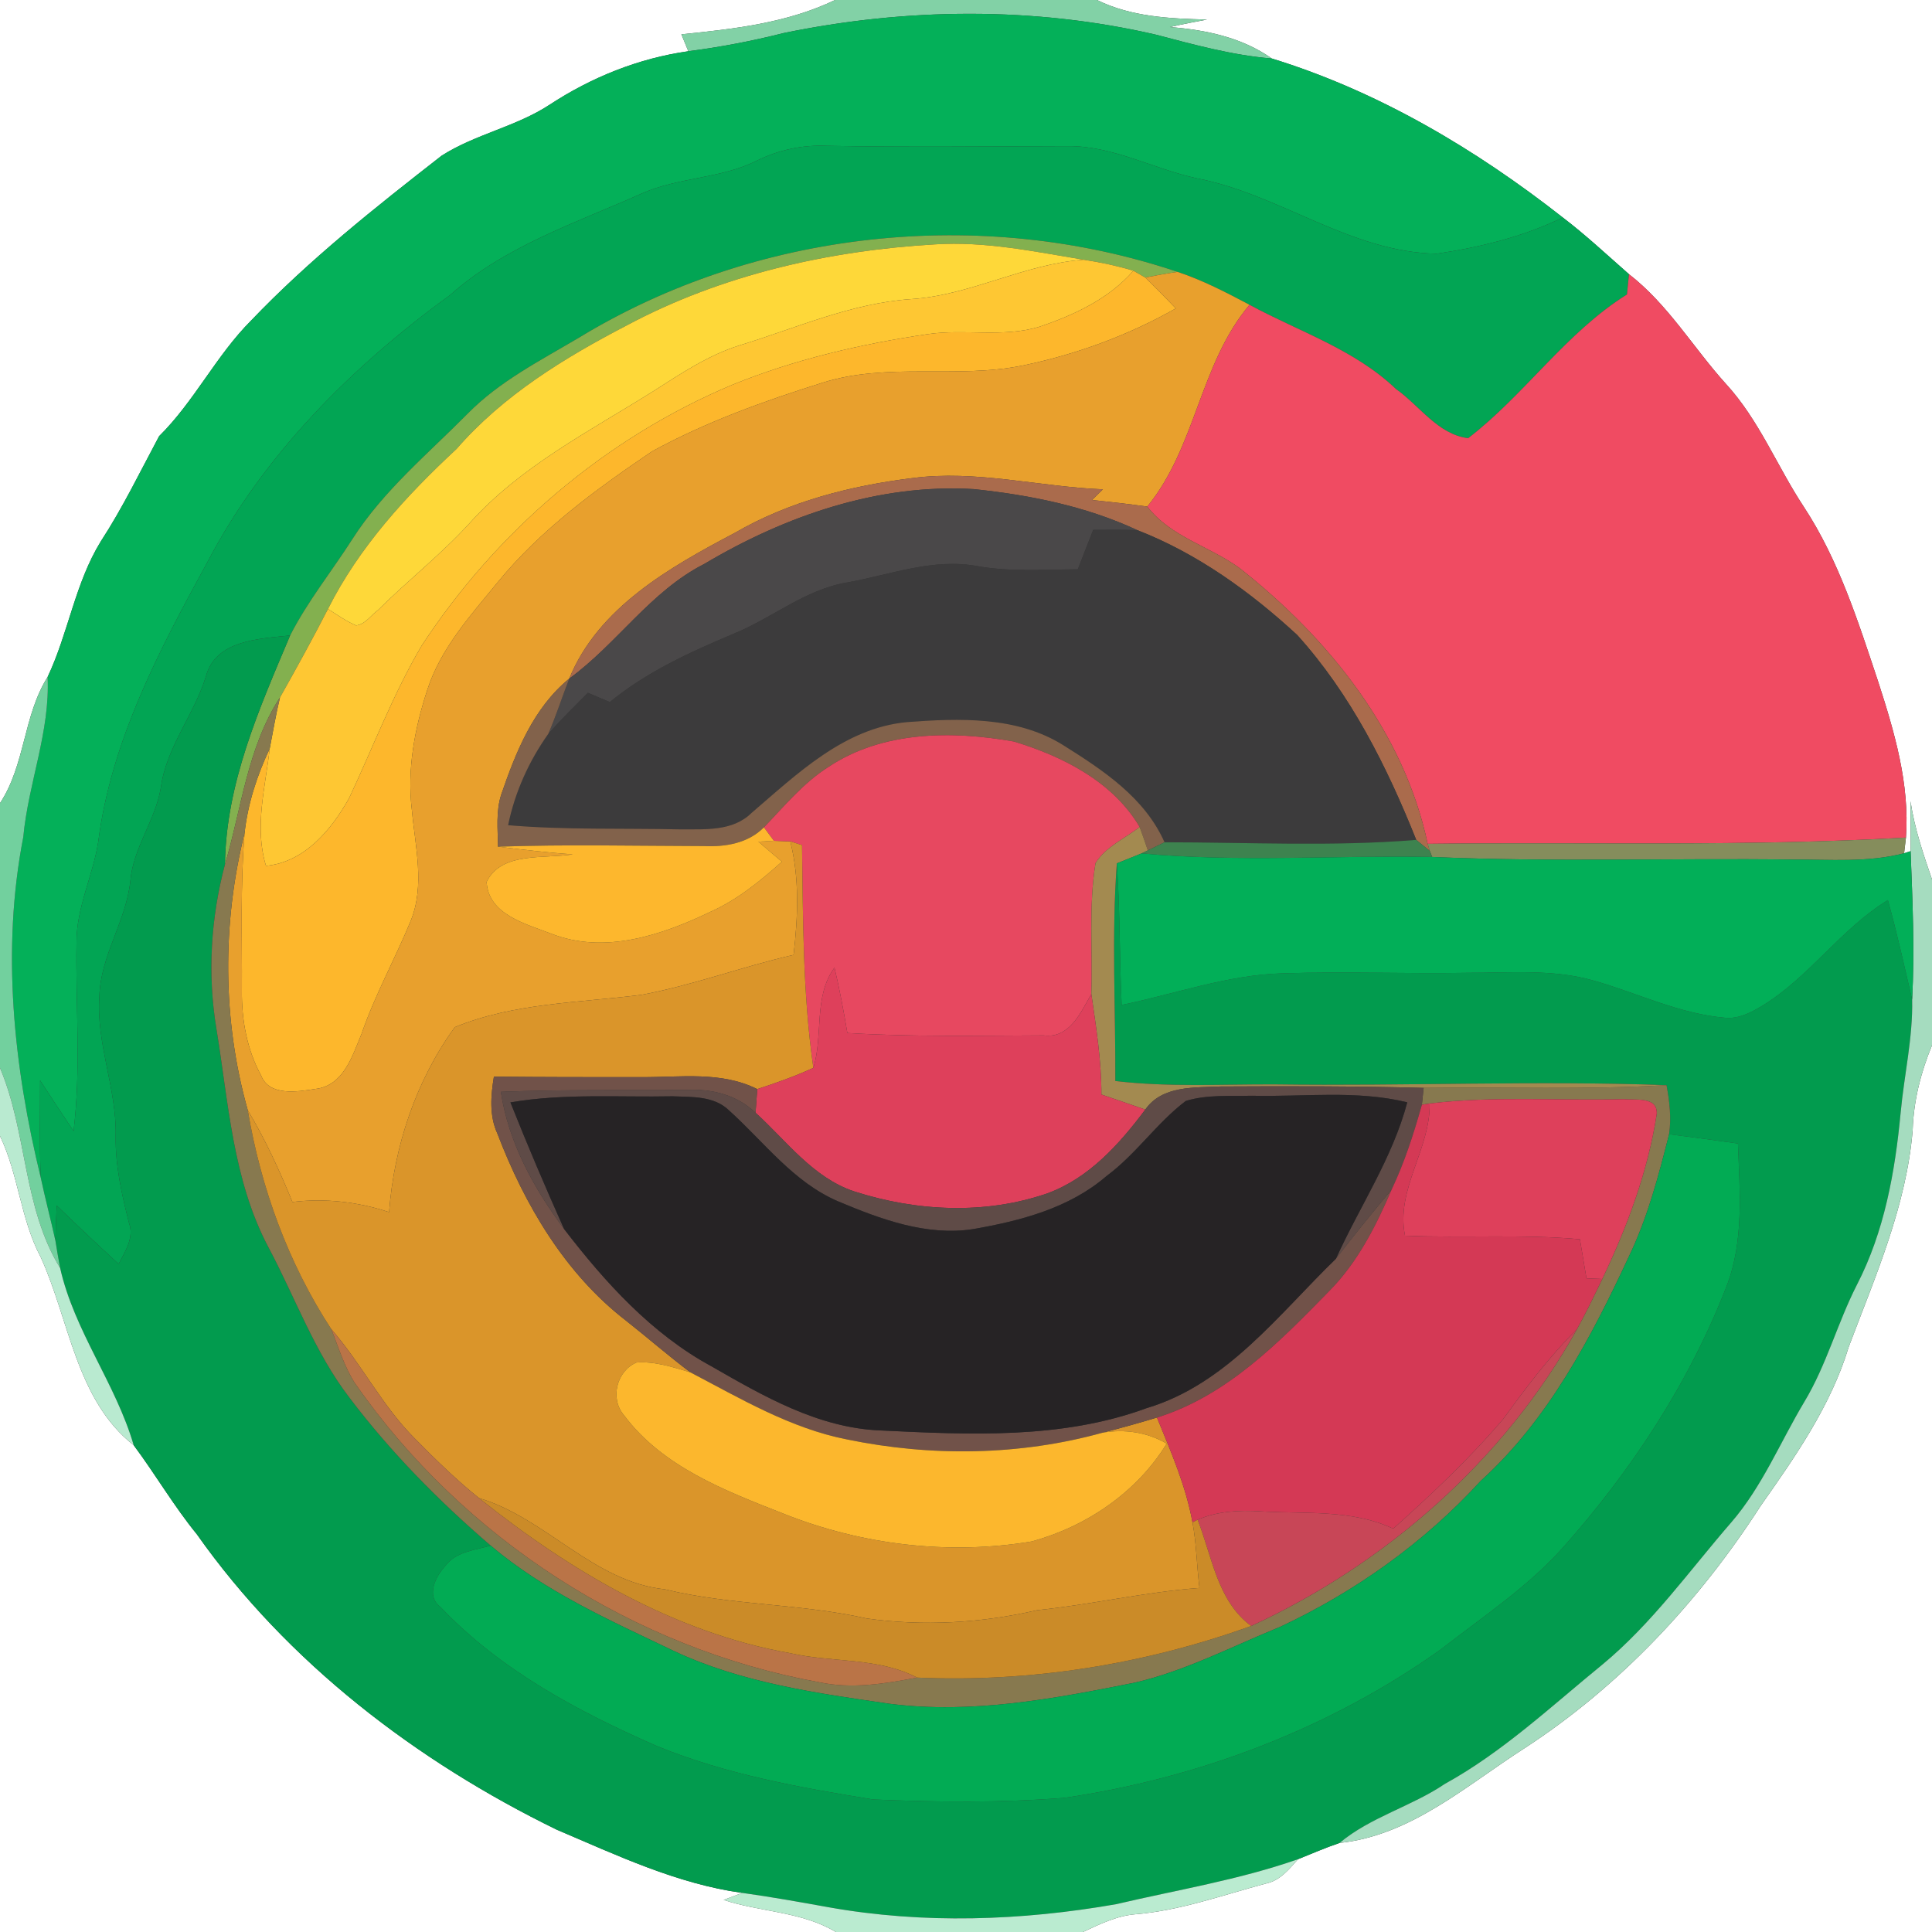 <?xml version="1.0" encoding="UTF-8" ?>
<!DOCTYPE svg PUBLIC "-//W3C//DTD SVG 1.1//EN" "http://www.w3.org/Graphics/SVG/1.1/DTD/svg11.dtd">
<svg width="250pt" height="250pt" viewBox="0 0 250 250" version="1.1" xmlns="http://www.w3.org/2000/svg">
<rect x="0" y="0" width="250" height="250" fill="#333333" stroke="none"/>
<g id="#ffffffff">
<path fill="#ffffff" opacity="1.00" d=" M 0.00 0.00 L 108.06 0.00 C 101.83 2.99 94.96 3.75 88.17 4.44 C 88.39 4.99 88.84 6.09 89.07 6.63 C 82.64 7.54 76.53 10.00 71.12 13.55 C 66.78 16.40 61.50 17.36 57.14 20.15 C 48.57 26.83 40.00 33.62 32.48 41.49 C 27.95 46.03 25.15 51.93 20.59 56.44 C 18.14 61.02 15.88 65.70 13.04 70.06 C 9.71 75.47 8.85 81.90 6.16 87.60 C 3.00 92.62 3.28 98.94 0.00 103.93 L 0.00 0.00 Z" />
<path fill="#ffffff" opacity="1.00" d=" M 141.95 0.00 L 250.00 0.00 L 250.00 113.80 C 248.86 110.49 247.73 107.15 247.22 103.68 C 247.24 105.83 247.25 107.99 247.23 110.14 L 246.39 110.41 C 246.45 109.90 246.57 108.89 246.63 108.38 C 247.13 101.44 245.14 94.71 243.03 88.19 C 240.44 80.43 237.94 72.48 233.41 65.58 C 229.95 60.34 227.63 54.35 223.34 49.68 C 219.10 44.99 215.85 39.40 210.79 35.48 C 207.96 33.00 205.21 30.42 202.22 28.14 C 190.95 19.29 178.32 11.80 164.57 7.57 C 160.69 4.83 156.04 3.87 151.38 3.50 C 152.97 3.14 154.57 2.83 156.18 2.53 C 151.35 2.41 146.37 2.18 141.95 0.00 Z" />
<path fill="#ffffff" opacity="1.00" d=" M 247.50 146.21 C 247.62 142.43 248.56 138.75 250.00 135.26 L 250.00 250.00 L 140.13 250.00 C 142.31 248.98 144.53 247.89 146.97 247.70 C 152.75 247.22 158.24 245.21 163.81 243.73 C 165.62 243.36 166.80 241.89 167.96 240.58 C 169.74 239.87 171.51 239.09 173.33 238.48 C 182.57 237.51 189.71 231.07 197.21 226.26 C 209.60 218.21 219.87 207.23 227.84 194.84 C 232.36 188.42 236.93 181.87 239.23 174.27 C 242.67 165.16 246.70 156.03 247.50 146.21 Z" />
<path fill="#ffffff" opacity="1.00" d=" M 0.00 147.00 C 2.41 152.02 2.65 157.75 5.27 162.68 C 9.00 170.85 9.82 181.12 17.30 187.01 C 20.12 190.79 22.49 194.88 25.47 198.53 C 37.20 215.16 53.88 227.90 72.06 236.77 C 79.83 240.07 87.60 243.77 96.05 244.94 C 95.45 245.17 94.25 245.63 93.64 245.85 C 98.44 247.44 103.73 247.33 108.16 250.00 L 0.00 250.00 L 0.00 147.00 Z" />
</g>
<g id="#82d1a6ff">
<path fill="#82d1a6" opacity="1.00" d=" M 108.06 0.00 L 141.95 0.00 C 146.37 2.18 151.35 2.41 156.18 2.53 C 154.57 2.83 152.97 3.14 151.38 3.50 C 156.04 3.87 160.69 4.83 164.57 7.57 C 159.45 7.15 154.50 5.78 149.55 4.48 C 133.76 0.83 117.23 1.01 101.39 4.28 C 97.33 5.31 93.22 6.09 89.07 6.63 C 88.84 6.09 88.39 4.99 88.17 4.44 C 94.96 3.75 101.83 2.99 108.06 0.00 Z" />
</g>
<g id="#04b059ff">
<path fill="#04b059" opacity="1.00" d=" M 101.39 4.28 C 117.23 1.01 133.76 0.83 149.55 4.48 C 154.50 5.78 159.45 7.15 164.57 7.57 C 178.32 11.80 190.95 19.29 202.22 28.14 C 197.12 30.64 191.50 32.00 185.91 32.83 C 174.77 32.65 165.62 25.15 154.93 23.09 C 149.25 21.87 143.97 18.82 138.04 18.91 C 127.69 18.94 117.33 19.06 106.97 18.87 C 103.80 18.73 100.66 19.42 97.83 20.84 C 93.19 23.13 87.82 22.93 83.11 25.01 C 74.55 28.84 65.35 31.83 58.23 38.19 C 45.55 47.41 34.12 58.81 26.80 72.81 C 20.59 84.15 14.37 95.94 12.71 108.94 C 12.02 113.34 9.88 117.44 9.90 121.95 C 9.77 130.09 10.51 138.25 9.52 146.36 C 8.06 144.19 6.61 142.01 5.19 139.80 C 5.20 143.99 5.09 148.18 5.27 152.37 C 1.77 138.02 0.17 122.94 3.01 108.33 C 3.66 101.34 6.50 94.68 6.16 87.60 C 8.85 81.90 9.71 75.47 13.04 70.06 C 15.88 65.70 18.14 61.02 20.59 56.44 C 25.15 51.93 27.95 46.03 32.48 41.49 C 40.00 33.62 48.57 26.83 57.14 20.15 C 61.50 17.36 66.78 16.40 71.12 13.55 C 76.53 10.00 82.64 7.54 89.07 6.63 C 93.22 6.09 97.33 5.31 101.39 4.28 Z" />
</g>
<g id="#02a554ff">
<path fill="#02a554" opacity="1.00" d=" M 97.83 20.84 C 100.66 19.42 103.80 18.73 106.97 18.87 C 117.33 19.06 127.69 18.94 138.04 18.91 C 143.97 18.82 149.25 21.87 154.93 23.09 C 165.62 25.15 174.77 32.65 185.91 32.83 C 191.50 32.00 197.12 30.64 202.22 28.14 C 205.21 30.42 207.96 33.00 210.79 35.48 C 210.70 36.35 210.62 37.22 210.53 38.10 C 202.60 43.06 197.32 51.06 189.98 56.70 C 186.08 56.23 183.68 52.48 180.63 50.33 C 175.26 45.20 168.09 42.91 161.69 39.44 C 158.67 37.84 155.63 36.26 152.38 35.18 C 126.93 26.63 97.76 29.75 74.82 43.75 C 69.85 46.69 64.62 49.35 60.53 53.51 C 55.36 58.74 49.60 63.50 45.61 69.74 C 42.94 73.92 39.80 77.80 37.54 82.23 C 33.59 82.66 27.94 82.79 26.66 87.48 C 25.13 92.49 21.52 96.66 20.81 101.94 C 20.11 106.16 17.25 109.66 16.87 113.97 C 16.34 119.18 12.99 123.66 12.86 128.94 C 12.42 135.07 15.11 140.87 14.97 146.98 C 14.91 150.82 15.75 154.57 16.70 158.27 C 17.39 160.17 16.18 161.94 15.35 163.56 C 12.65 161.07 9.97 158.56 7.34 156.00 C 7.27 157.51 7.20 159.03 7.17 160.54 C 6.57 157.81 5.85 155.10 5.27 152.37 C 5.09 148.18 5.20 143.99 5.19 139.80 C 6.61 142.01 8.06 144.19 9.52 146.36 C 10.51 138.25 9.77 130.09 9.90 121.95 C 9.88 117.44 12.02 113.34 12.71 108.94 C 14.37 95.94 20.59 84.15 26.80 72.81 C 34.12 58.81 45.55 47.41 58.23 38.19 C 65.35 31.83 74.55 28.84 83.11 25.01 C 87.82 22.93 93.19 23.13 97.83 20.84 Z" />
</g>
<g id="#83b04fff">
<path fill="#83b04f" opacity="1.00" d=" M 74.82 43.75 C 97.76 29.75 126.93 26.63 152.38 35.18 C 150.97 35.38 149.58 35.64 148.19 35.91 C 147.80 35.69 147.04 35.25 146.66 35.03 C 144.56 34.40 142.41 33.94 140.24 33.61 C 133.87 32.56 127.49 31.20 120.99 31.62 C 107.20 32.43 93.40 35.55 81.13 42.09 C 73.05 46.29 65.12 51.14 59.08 58.09 C 52.56 64.15 46.47 70.78 42.44 78.80 C 40.46 82.66 38.36 86.47 36.23 90.25 C 32.00 96.75 31.26 104.59 29.11 111.86 C 29.24 101.37 33.54 91.72 37.54 82.23 C 39.80 77.80 42.94 73.92 45.61 69.74 C 49.60 63.50 55.36 58.74 60.53 53.51 C 64.62 49.35 69.85 46.69 74.82 43.75 Z" />
</g>
<g id="#fed839ff">
<path fill="#fed839" opacity="1.00" d=" M 81.13 42.09 C 93.40 35.55 107.20 32.43 120.99 31.62 C 127.49 31.20 133.87 32.56 140.24 33.61 C 132.55 34.14 125.64 38.20 117.94 38.70 C 110.18 39.22 103.06 42.44 95.73 44.68 C 91.69 45.94 88.15 48.31 84.62 50.57 C 76.34 55.78 67.35 60.33 60.74 67.73 C 57.07 71.75 52.77 75.11 48.92 78.94 C 47.99 79.61 47.27 80.81 46.06 80.93 C 44.77 80.37 43.62 79.55 42.44 78.80 C 46.47 70.78 52.56 64.15 59.08 58.09 C 65.12 51.14 73.05 46.29 81.13 42.09 Z" />
</g>
<g id="#fec733ff">
<path fill="#fec733" opacity="1.00" d=" M 117.94 38.70 C 125.64 38.20 132.55 34.14 140.24 33.61 C 142.41 33.94 144.56 34.40 146.66 35.03 C 143.47 38.70 138.95 40.78 134.44 42.30 C 129.76 43.70 124.81 42.53 120.04 43.24 C 111.41 44.51 102.84 46.50 94.74 49.80 C 78.35 56.69 64.27 68.71 54.55 83.57 C 50.85 89.86 48.27 96.71 45.17 103.29 C 42.89 107.37 39.40 111.57 34.42 112.04 C 32.88 107.02 34.34 101.90 34.90 96.87 C 35.33 94.66 35.70 92.44 36.23 90.25 C 38.36 86.47 40.46 82.66 42.44 78.80 C 43.62 79.55 44.77 80.37 46.06 80.93 C 47.27 80.81 47.99 79.61 48.92 78.94 C 52.77 75.11 57.07 71.75 60.74 67.73 C 67.35 60.33 76.34 55.78 84.62 50.57 C 88.15 48.31 91.69 45.94 95.73 44.68 C 103.06 42.44 110.18 39.22 117.94 38.70 Z" />
</g>
<g id="#fdb72cff">
<path fill="#fdb72c" opacity="1.00" d=" M 146.66 35.03 C 147.04 35.25 147.80 35.69 148.19 35.91 C 149.55 37.20 150.84 38.56 152.15 39.91 C 145.97 43.41 139.24 45.88 132.28 47.31 C 123.75 49.03 114.84 46.87 106.44 49.52 C 98.88 51.89 91.34 54.60 84.37 58.41 C 77.13 63.31 69.95 68.55 64.38 75.37 C 60.89 79.64 57.03 83.89 55.30 89.25 C 53.66 94.25 52.65 99.58 53.30 104.85 C 53.73 109.59 55.01 114.58 53.14 119.18 C 51.12 124.08 48.53 128.72 46.80 133.74 C 45.60 136.62 44.46 140.51 40.80 140.91 C 38.49 141.27 34.84 141.89 33.78 139.16 C 31.95 135.80 31.25 131.94 31.30 128.14 C 31.34 121.35 31.09 114.55 31.65 107.78 C 32.07 103.97 33.27 100.32 34.90 96.87 C 34.34 101.90 32.88 107.02 34.42 112.04 C 39.40 111.57 42.89 107.37 45.17 103.29 C 48.27 96.71 50.85 89.86 54.55 83.57 C 64.27 68.71 78.35 56.69 94.74 49.80 C 102.84 46.50 111.41 44.51 120.04 43.24 C 124.81 42.53 129.76 43.70 134.44 42.30 C 138.95 40.78 143.47 38.70 146.66 35.03 Z" />
</g>
<g id="#e8a02dff">
<path fill="#e8a02d" opacity="1.00" d=" M 152.38 35.18 C 155.63 36.26 158.67 37.84 161.69 39.44 C 155.24 47.07 154.78 57.82 148.46 65.55 C 146.08 65.22 143.70 64.95 141.31 64.70 C 141.78 64.24 142.24 63.78 142.71 63.32 C 134.47 62.99 126.29 60.77 118.03 61.87 C 110.05 62.86 102.09 64.89 95.09 68.95 C 86.70 73.38 77.42 78.59 73.66 87.81 C 69.01 91.61 66.75 97.32 64.85 102.84 C 64.16 105.01 64.41 107.32 64.45 109.56 C 67.67 109.94 70.88 110.34 74.12 110.55 C 70.44 111.16 64.89 110.17 62.97 114.11 C 63.18 118.35 68.05 119.55 71.30 120.81 C 78.20 123.52 85.60 121.03 91.93 117.99 C 95.40 116.44 98.37 114.02 101.18 111.50 C 100.16 110.64 99.14 109.78 98.14 108.91 C 98.64 108.88 99.64 108.83 100.14 108.80 C 100.67 108.82 101.73 108.85 102.26 108.87 C 103.48 113.69 103.25 118.67 102.69 123.56 C 96.05 125.08 89.65 127.50 82.95 128.74 C 74.89 129.76 66.48 129.78 58.86 132.91 C 53.83 139.82 50.99 148.33 50.35 156.85 C 46.33 155.52 42.05 155.02 37.84 155.54 C 36.17 151.46 34.33 147.45 32.06 143.66 C 28.77 132.00 28.73 119.51 31.65 107.78 C 31.09 114.55 31.34 121.35 31.30 128.14 C 31.25 131.94 31.95 135.80 33.78 139.16 C 34.84 141.89 38.49 141.27 40.80 140.91 C 44.46 140.51 45.60 136.62 46.80 133.74 C 48.53 128.72 51.12 124.08 53.14 119.18 C 55.01 114.58 53.73 109.59 53.30 104.85 C 52.65 99.58 53.66 94.25 55.30 89.25 C 57.03 83.89 60.89 79.64 64.38 75.37 C 69.95 68.55 77.13 63.31 84.37 58.41 C 91.34 54.60 98.88 51.89 106.44 49.52 C 114.84 46.87 123.75 49.03 132.28 47.31 C 139.24 45.88 145.97 43.41 152.15 39.91 C 150.84 38.56 149.55 37.20 148.19 35.91 C 149.58 35.64 150.97 35.38 152.38 35.18 Z" />
</g>
<g id="#f04b62ff">
<path fill="#f04b62" opacity="1.00" d=" M 210.79 35.48 C 215.85 39.40 219.10 44.99 223.34 49.68 C 227.63 54.35 229.95 60.34 233.41 65.58 C 237.94 72.48 240.44 80.43 243.03 88.19 C 245.14 94.71 247.13 101.44 246.63 108.38 C 226.03 109.57 205.36 108.94 184.74 109.19 C 181.65 94.63 171.88 82.58 160.44 73.54 C 156.56 70.69 151.50 69.50 148.46 65.55 C 154.78 57.82 155.24 47.07 161.69 39.44 C 168.09 42.91 175.26 45.20 180.63 50.33 C 183.68 52.48 186.08 56.23 189.98 56.70 C 197.32 51.06 202.60 43.06 210.53 38.10 C 210.62 37.22 210.70 36.35 210.79 35.48 Z" />
</g>
<g id="#aa6b4cff">
<path fill="#aa6b4c" opacity="1.00" d=" M 95.09 68.95 C 102.09 64.89 110.05 62.86 118.03 61.87 C 126.29 60.77 134.47 62.99 142.71 63.32 C 142.24 63.78 141.78 64.24 141.31 64.70 C 143.70 64.95 146.08 65.22 148.46 65.55 C 151.50 69.50 156.56 70.69 160.44 73.54 C 171.88 82.58 181.65 94.63 184.74 109.19 L 185.01 110.10 C 184.57 109.74 183.70 109.04 183.26 108.68 C 179.46 99.17 174.77 89.81 167.85 82.16 C 161.78 76.56 154.91 71.61 147.17 68.60 C 140.52 65.50 133.25 64.05 126.00 63.29 C 113.68 62.56 101.62 66.74 91.14 72.97 C 84.18 76.50 79.86 83.29 73.66 87.81 C 77.42 78.59 86.70 73.38 95.09 68.95 Z" />
</g>
<g id="#4a4849ff">
<path fill="#4a4849" opacity="1.00" d=" M 91.14 72.97 C 101.62 66.74 113.68 62.56 126.00 63.29 C 133.25 64.05 140.52 65.50 147.17 68.60 C 145.27 68.54 143.36 68.56 141.46 68.57 C 140.80 70.27 140.12 71.97 139.47 73.67 C 135.14 73.69 130.78 74.02 126.49 73.26 C 120.74 72.18 115.16 74.39 109.58 75.38 C 104.17 76.29 99.90 79.99 94.92 82.01 C 89.30 84.38 83.66 86.94 78.91 90.85 C 77.96 90.45 77.02 90.05 76.07 89.65 C 74.34 91.40 72.58 93.12 70.95 94.96 C 71.96 92.62 72.74 90.19 73.66 87.81 C 79.86 83.29 84.18 76.50 91.14 72.97 Z" />
</g>
<g id="#3c3b3cff">
<path fill="#3c3b3c" opacity="1.00" d=" M 141.46 68.57 C 143.36 68.56 145.27 68.54 147.17 68.60 C 154.91 71.61 161.78 76.56 167.85 82.16 C 174.77 89.81 179.46 99.17 183.26 108.68 C 172.43 109.57 161.54 108.99 150.69 108.99 C 148.13 103.20 142.72 99.65 137.56 96.41 C 131.57 92.67 124.14 92.93 117.36 93.44 C 109.23 94.20 103.13 100.16 97.24 105.20 C 94.79 107.62 91.16 107.29 88.00 107.32 C 80.59 107.15 73.15 107.41 65.75 106.78 C 66.63 102.51 68.43 98.51 70.95 94.96 C 72.58 93.12 74.34 91.40 76.07 89.65 C 77.02 90.05 77.96 90.45 78.91 90.85 C 83.66 86.94 89.30 84.38 94.92 82.01 C 99.90 79.99 104.17 76.29 109.58 75.38 C 115.16 74.39 120.74 72.18 126.49 73.26 C 130.78 74.02 135.14 73.69 139.47 73.67 C 140.12 71.97 140.80 70.27 141.46 68.57 Z" />
</g>
<g id="#029b4eff">
<path fill="#029b4e" opacity="1.00" d=" M 26.66 87.48 C 27.94 82.79 33.59 82.66 37.54 82.23 C 33.54 91.72 29.24 101.37 29.11 111.86 C 27.27 118.80 26.83 126.07 28.01 133.16 C 29.57 142.67 30.12 152.67 34.71 161.35 C 38.19 167.86 40.68 174.95 45.22 180.86 C 50.55 187.91 56.80 194.25 63.50 200.00 C 61.46 200.59 59.02 200.77 57.64 202.61 C 56.37 203.99 55.08 206.49 56.98 207.93 C 64.72 216.11 74.83 221.48 85.02 225.95 C 93.94 229.60 103.51 231.32 112.98 232.85 C 121.22 233.20 129.52 233.29 137.75 232.64 C 155.15 230.08 172.11 223.66 186.46 213.42 C 191.86 209.21 197.66 205.39 202.25 200.25 C 211.13 190.26 218.59 178.90 223.43 166.41 C 225.69 160.53 225.12 154.13 224.89 147.97 C 221.92 147.55 218.95 147.14 215.98 146.77 C 216.29 144.65 216.04 142.51 215.65 140.42 C 198.78 139.80 181.89 140.55 165.00 140.32 C 158.11 140.29 151.19 140.70 144.32 139.88 C 144.37 130.49 143.82 121.09 144.52 111.72 C 144.94 117.82 144.86 123.93 145.14 130.04 C 152.07 128.62 158.83 126.15 165.96 125.95 C 173.97 125.69 181.99 126.02 190.00 125.88 C 195.38 125.89 200.90 125.38 206.15 126.87 C 211.84 128.47 217.28 131.20 223.24 131.70 C 225.00 131.87 226.62 131.00 228.08 130.12 C 234.16 126.39 238.20 120.20 244.29 116.47 C 245.48 120.73 246.43 125.05 247.43 129.35 C 247.54 134.29 246.39 139.12 245.94 144.01 C 245.22 151.64 243.84 159.36 240.29 166.24 C 237.77 171.17 236.36 176.61 233.49 181.38 C 230.36 186.60 228.04 192.36 224.02 197.00 C 218.60 203.25 213.77 210.08 207.35 215.39 C 200.75 220.77 194.48 226.69 186.97 230.83 C 182.64 233.76 177.38 235.10 173.33 238.48 C 171.51 239.09 169.74 239.87 167.96 240.58 C 160.32 243.26 152.30 244.55 144.44 246.40 C 132.16 248.55 119.49 248.99 107.18 246.79 C 103.48 246.12 99.78 245.46 96.05 244.94 C 87.60 243.77 79.83 240.07 72.06 236.77 C 53.88 227.90 37.20 215.16 25.47 198.53 C 22.49 194.88 20.12 190.79 17.30 187.01 C 14.97 179.02 9.63 172.28 7.78 164.08 C 7.56 162.90 7.36 161.72 7.17 160.54 C 7.20 159.03 7.27 157.51 7.34 156.00 C 9.97 158.56 12.65 161.07 15.35 163.56 C 16.18 161.94 17.39 160.17 16.70 158.27 C 15.75 154.57 14.91 150.82 14.97 146.98 C 15.11 140.87 12.42 135.07 12.86 128.94 C 12.99 123.66 16.34 119.18 16.87 113.97 C 17.25 109.66 20.11 106.16 20.81 101.94 C 21.52 96.66 25.13 92.49 26.66 87.48 Z" />
</g>
<g id="#72d09eff">
<path fill="#72d09e" opacity="1.00" d=" M 0.00 103.93 C 3.28 98.94 3.00 92.62 6.16 87.60 C 6.50 94.68 3.66 101.34 3.01 108.33 C 0.17 122.94 1.77 138.02 5.27 152.37 C 5.85 155.10 6.57 157.81 7.17 160.54 C 7.36 161.72 7.56 162.90 7.78 164.08 C 2.93 156.17 3.54 146.56 0.00 138.19 L 0.00 103.93 Z" />
</g>
<g id="#82624bff">
<path fill="#82624b" opacity="1.00" d=" M 64.85 102.84 C 66.75 97.32 69.01 91.61 73.66 87.81 C 72.74 90.19 71.96 92.62 70.95 94.96 C 68.43 98.51 66.63 102.51 65.75 106.78 C 73.15 107.41 80.59 107.15 88.00 107.32 C 91.16 107.29 94.79 107.62 97.24 105.20 C 103.13 100.16 109.23 94.20 117.36 93.44 C 124.14 92.93 131.57 92.67 137.56 96.41 C 142.72 99.65 148.13 103.20 150.69 108.99 C 150.15 109.25 149.07 109.78 148.53 110.04 C 148.19 109.03 147.84 108.02 147.47 107.01 C 144.01 101.14 137.49 97.85 131.18 95.95 C 123.19 94.54 114.22 94.57 107.22 99.23 C 103.96 101.29 101.50 104.31 98.85 107.06 C 96.79 109.13 93.85 109.61 91.04 109.48 C 82.18 109.46 73.31 109.25 64.45 109.56 C 64.41 107.32 64.16 105.01 64.85 102.84 Z" />
</g>
<g id="#87794fff">
<path fill="#87794f" opacity="1.00" d=" M 29.11 111.86 C 31.26 104.59 32.00 96.75 36.23 90.25 C 35.70 92.44 35.33 94.66 34.90 96.87 C 33.27 100.32 32.07 103.97 31.65 107.78 C 28.73 119.51 28.77 132.00 32.06 143.66 C 33.75 153.69 37.29 163.45 42.86 171.98 C 43.82 174.37 44.55 176.88 45.97 179.05 C 59.92 199.07 81.98 213.32 106.00 217.68 C 110.22 218.59 114.51 217.87 118.68 217.08 C 133.33 217.73 148.12 215.37 161.90 210.40 C 179.38 202.34 194.68 188.90 204.05 172.00 C 205.23 169.87 206.28 167.68 207.33 165.50 C 210.56 158.73 213.24 151.57 214.38 144.15 C 214.51 141.83 211.57 142.39 210.07 142.23 C 201.72 142.45 193.32 141.79 185.00 142.79 L 183.99 142.95 C 184.05 142.41 184.16 141.32 184.22 140.77 C 194.69 140.63 205.19 141.03 215.65 140.42 C 216.04 142.51 216.29 144.65 215.98 146.77 C 214.61 152.18 213.18 157.62 210.74 162.67 C 205.85 173.16 200.32 183.73 191.62 191.61 C 184.33 199.58 175.38 205.97 165.61 210.53 C 159.41 213.05 153.41 216.21 146.86 217.73 C 136.43 219.81 125.80 221.83 115.14 220.47 C 105.65 219.10 95.95 217.75 87.19 213.63 C 78.98 209.70 70.50 205.95 63.50 200.00 C 56.80 194.25 50.55 187.91 45.22 180.86 C 40.68 174.95 38.19 167.86 34.71 161.35 C 30.12 152.67 29.57 142.67 28.01 133.16 C 26.83 126.07 27.27 118.80 29.11 111.86 Z" />
</g>
<g id="#e74860ff">
<path fill="#e74860" opacity="1.00" d=" M 107.22 99.23 C 114.22 94.57 123.19 94.54 131.18 95.95 C 137.49 97.85 144.01 101.14 147.47 107.01 C 145.55 108.51 143.06 109.57 141.76 111.69 C 140.85 117.27 141.42 122.99 141.22 128.63 C 139.84 131.01 138.40 134.42 135.05 133.98 C 126.59 134.01 118.11 134.19 109.65 133.67 C 109.17 130.83 108.65 128.00 107.98 125.21 C 105.24 128.97 106.56 133.92 105.25 138.18 C 103.87 128.63 103.92 118.98 103.78 109.36 C 103.40 109.24 102.64 108.99 102.26 108.87 C 101.73 108.85 100.67 108.82 100.14 108.80 C 99.82 108.36 99.18 107.49 98.85 107.06 C 101.50 104.31 103.96 101.29 107.22 99.23 Z" />
</g>
<g id="#a5dcbfff">
<path fill="#a5dcbf" opacity="1.00" d=" M 247.22 103.68 C 247.73 107.15 248.86 110.49 250.00 113.80 L 250.00 135.26 C 248.56 138.75 247.62 142.43 247.50 146.21 C 246.70 156.03 242.67 165.16 239.23 174.27 C 236.93 181.87 232.36 188.42 227.84 194.84 C 219.87 207.23 209.60 218.21 197.21 226.26 C 189.71 231.07 182.57 237.51 173.33 238.48 C 177.38 235.10 182.64 233.76 186.97 230.83 C 194.48 226.69 200.75 220.77 207.35 215.39 C 213.77 210.08 218.60 203.25 224.02 197.00 C 228.04 192.36 230.36 186.60 233.49 181.38 C 236.36 176.61 237.77 171.17 240.29 166.24 C 243.84 159.36 245.22 151.64 245.94 144.01 C 246.39 139.12 247.54 134.29 247.43 129.35 C 247.77 122.95 247.48 116.55 247.23 110.14 C 247.25 107.99 247.24 105.83 247.22 103.68 Z" />
</g>
<g id="#fdb72dff">
<path fill="#fdb72d" opacity="1.00" d=" M 91.04 109.48 C 93.85 109.61 96.79 109.13 98.85 107.06 C 99.18 107.49 99.82 108.36 100.14 108.80 C 99.64 108.83 98.64 108.88 98.14 108.91 C 99.14 109.78 100.16 110.64 101.18 111.50 C 98.37 114.02 95.40 116.44 91.93 117.99 C 85.60 121.03 78.20 123.52 71.30 120.81 C 68.05 119.55 63.18 118.35 62.97 114.11 C 64.89 110.17 70.44 111.16 74.12 110.55 C 70.88 110.34 67.67 109.94 64.45 109.56 C 73.31 109.25 82.18 109.46 91.04 109.48 Z" />
</g>
<g id="#a38a50ff">
<path fill="#a38a50" opacity="1.00" d=" M 147.47 107.01 C 147.84 108.02 148.19 109.03 148.53 110.04 L 147.72 110.43 C 146.65 110.86 145.58 111.29 144.52 111.72 C 143.82 121.09 144.37 130.49 144.32 139.88 C 151.19 140.70 158.11 140.29 165.00 140.32 C 181.89 140.55 198.78 139.80 215.65 140.42 C 205.19 141.03 194.69 140.63 184.22 140.77 C 175.47 140.54 166.71 140.54 157.96 140.59 C 154.58 140.76 150.39 140.43 148.20 143.58 C 146.31 142.92 144.41 142.28 142.52 141.63 C 142.53 137.26 141.84 132.95 141.22 128.63 C 141.42 122.99 140.85 117.27 141.76 111.69 C 143.06 109.57 145.55 108.51 147.47 107.01 Z" />
</g>
<g id="#858d5cff">
<path fill="#858d5c" opacity="1.00" d=" M 184.74 109.19 C 205.36 108.94 226.03 109.57 246.63 108.38 C 246.57 108.89 246.45 109.90 246.39 110.41 C 241.69 111.64 236.79 111.21 232.00 111.23 C 216.44 111.02 200.87 111.58 185.32 110.89 L 185.01 110.10 L 184.74 109.19 Z" />
</g>
<g id="#da952aff">
<path fill="#da952a" opacity="1.00" d=" M 102.26 108.87 C 102.64 108.99 103.40 109.24 103.78 109.36 C 103.92 118.98 103.87 128.63 105.25 138.18 C 102.90 139.26 100.46 140.13 97.99 140.93 C 93.33 138.59 88.02 139.41 83.00 139.38 C 76.64 139.39 70.28 139.38 63.91 139.32 C 63.51 141.77 63.29 144.35 64.36 146.68 C 67.88 155.89 73.11 164.81 81.03 170.91 C 83.82 173.11 86.49 175.45 89.33 177.58 C 87.07 176.91 84.74 176.13 82.36 176.31 C 79.77 177.41 78.90 181.02 80.77 183.16 C 85.73 189.79 93.80 192.89 101.26 195.82 C 111.40 199.89 122.67 201.26 133.47 199.47 C 140.53 197.56 147.12 193.11 150.97 186.80 C 148.46 185.32 145.53 184.90 142.68 185.39 C 145.04 184.79 147.38 184.14 149.71 183.43 C 151.52 187.85 153.45 192.27 154.31 197.00 C 154.83 199.80 154.86 202.66 155.21 205.48 C 148.15 206.01 141.23 207.63 134.19 208.36 C 126.98 210.03 119.49 210.46 112.16 209.43 C 103.55 207.48 94.64 207.76 86.05 205.66 C 76.74 204.68 70.69 196.46 61.98 193.85 C 59.06 191.51 56.38 188.89 53.76 186.23 C 49.48 181.99 46.80 176.50 42.86 171.98 C 37.29 163.45 33.75 153.69 32.06 143.66 C 34.33 147.45 36.17 151.46 37.84 155.54 C 42.05 155.02 46.33 155.52 50.35 156.85 C 50.99 148.33 53.83 139.82 58.86 132.91 C 66.48 129.78 74.89 129.76 82.95 128.74 C 89.65 127.50 96.05 125.08 102.69 123.56 C 103.25 118.67 103.48 113.69 102.26 108.87 Z" />
</g>
<g id="#3d834fff">
<path fill="#3d834f" opacity="1.00" d=" M 148.53 110.04 C 149.07 109.78 150.15 109.25 150.69 108.99 C 161.54 108.99 172.43 109.57 183.26 108.68 C 183.70 109.04 184.57 109.74 185.01 110.10 L 185.32 110.89 C 172.79 110.66 160.22 111.59 147.72 110.43 L 148.53 110.04 Z" />
</g>
<g id="#02af58ff">
<path fill="#02af58" opacity="1.00" d=" M 246.39 110.41 L 247.23 110.14 C 247.48 116.55 247.77 122.95 247.43 129.35 C 246.43 125.05 245.48 120.73 244.29 116.47 C 238.20 120.20 234.16 126.39 228.08 130.12 C 226.62 131.00 225.00 131.87 223.24 131.70 C 217.28 131.20 211.84 128.47 206.15 126.87 C 200.90 125.38 195.38 125.89 190.00 125.88 C 181.99 126.02 173.97 125.69 165.96 125.95 C 158.83 126.15 152.07 128.62 145.14 130.04 C 144.86 123.93 144.94 117.82 144.52 111.72 C 145.58 111.29 146.65 110.86 147.72 110.43 C 160.22 111.59 172.79 110.66 185.32 110.89 C 200.87 111.58 216.44 111.02 232.00 111.23 C 236.79 111.21 241.69 111.64 246.39 110.41 Z" />
</g>
<g id="#de405bff">
<path fill="#de405b" opacity="1.00" d=" M 105.25 138.18 C 106.56 133.92 105.24 128.97 107.98 125.21 C 108.65 128.00 109.17 130.83 109.65 133.67 C 118.11 134.19 126.59 134.01 135.05 133.98 C 138.40 134.42 139.84 131.01 141.22 128.63 C 141.84 132.95 142.53 137.26 142.52 141.63 C 144.41 142.28 146.31 142.92 148.20 143.58 C 144.86 148.03 140.94 152.43 135.58 154.40 C 127.52 157.21 118.59 156.76 110.54 154.17 C 105.19 152.39 101.78 147.63 97.77 143.99 C 97.83 143.22 97.94 141.70 97.99 140.93 C 100.46 140.13 102.90 139.26 105.25 138.18 Z" />
<path fill="#de405b" opacity="1.00" d=" M 185.00 142.79 C 193.32 141.79 201.72 142.45 210.07 142.23 C 211.57 142.39 214.51 141.83 214.38 144.15 C 213.24 151.57 210.56 158.73 207.33 165.50 C 206.82 165.48 205.80 165.44 205.29 165.42 C 205.00 163.73 204.72 162.05 204.44 160.36 C 196.91 159.68 189.35 160.22 181.81 159.90 C 180.58 153.90 185.09 148.75 185.00 142.79 Z" />
</g>
<g id="#b9ead0ff">
<path fill="#b9ead0" opacity="1.00" d=" M 0.00 138.19 C 3.54 146.56 2.93 156.17 7.78 164.08 C 9.63 172.28 14.97 179.02 17.30 187.01 C 9.82 181.12 9.00 170.85 5.27 162.68 C 2.65 157.75 2.41 152.02 0.00 147.00 L 0.00 138.19 Z" />
</g>
<g id="#715249ff">
<path fill="#715249" opacity="1.00" d=" M 63.91 139.32 C 70.28 139.38 76.64 139.39 83.00 139.38 C 88.02 139.41 93.33 138.59 97.99 140.93 C 97.94 141.70 97.83 143.22 97.77 143.99 C 95.44 141.75 92.24 140.89 89.06 141.03 C 80.98 141.11 72.89 140.96 64.81 141.28 C 65.80 147.85 69.07 153.76 72.99 159.03 C 78.29 165.93 84.32 172.60 92.06 176.80 C 98.84 180.69 105.90 184.78 113.94 185.10 C 125.45 185.65 137.37 186.26 148.38 182.21 C 158.74 179.12 165.44 170.08 172.87 162.88 C 175.20 159.84 177.62 156.88 180.07 153.94 C 178.05 158.65 175.68 163.33 172.04 167.02 C 165.59 173.63 158.77 180.62 149.71 183.43 C 147.38 184.14 145.04 184.79 142.68 185.39 C 131.95 188.37 120.47 188.51 109.59 186.26 C 102.29 184.83 95.83 180.98 89.33 177.58 C 86.49 175.45 83.82 173.11 81.03 170.91 C 73.11 164.81 67.88 155.89 64.36 146.68 C 63.29 144.35 63.51 141.77 63.91 139.32 Z" />
</g>
<g id="#5f4b47ff">
<path fill="#5f4b47" opacity="1.00" d=" M 64.81 141.28 C 72.89 140.96 80.98 141.11 89.06 141.03 C 92.24 140.89 95.44 141.75 97.77 143.99 C 101.78 147.63 105.19 152.39 110.54 154.17 C 118.59 156.76 127.52 157.21 135.58 154.40 C 140.94 152.43 144.86 148.03 148.20 143.58 C 150.39 140.43 154.58 140.76 157.96 140.59 C 166.71 140.54 175.47 140.54 184.22 140.77 C 184.16 141.32 184.05 142.41 183.99 142.95 C 182.94 146.70 181.74 150.42 180.07 153.94 C 177.62 156.88 175.20 159.84 172.87 162.88 C 175.93 156.12 180.18 149.88 182.10 142.64 C 175.50 141.03 168.71 141.95 162.01 141.79 C 159.15 141.86 156.21 141.62 153.44 142.46 C 149.68 145.31 147.00 149.36 143.18 152.18 C 138.38 156.33 132.07 157.97 125.96 159.04 C 119.91 159.99 113.93 157.76 108.44 155.45 C 102.66 152.97 98.88 147.78 94.34 143.69 C 92.41 141.80 89.54 141.96 87.04 141.86 C 80.04 142.00 72.99 141.46 66.05 142.65 C 68.24 148.16 70.57 153.62 72.99 159.03 C 69.07 153.76 65.80 147.85 64.81 141.28 Z" />
</g>
<g id="#262325ff">
<path fill="#262325" opacity="1.00" d=" M 66.05 142.65 C 72.99 141.46 80.04 142.00 87.04 141.86 C 89.54 141.96 92.41 141.80 94.34 143.69 C 98.88 147.78 102.66 152.97 108.44 155.45 C 113.93 157.76 119.91 159.99 125.96 159.04 C 132.07 157.97 138.38 156.33 143.18 152.18 C 147.00 149.36 149.68 145.31 153.44 142.46 C 156.21 141.62 159.15 141.86 162.01 141.79 C 168.71 141.95 175.50 141.03 182.10 142.64 C 180.18 149.88 175.93 156.12 172.87 162.88 C 165.44 170.08 158.74 179.12 148.38 182.21 C 137.37 186.26 125.45 185.65 113.94 185.10 C 105.90 184.78 98.84 180.69 92.06 176.80 C 84.32 172.60 78.29 165.93 72.99 159.03 C 70.57 153.62 68.24 148.16 66.05 142.65 Z" />
</g>
<g id="#d43955ff">
<path fill="#d43955" opacity="1.00" d=" M 183.99 142.95 L 185.00 142.79 C 185.09 148.75 180.58 153.90 181.81 159.90 C 189.35 160.22 196.91 159.68 204.44 160.36 C 204.72 162.05 205.00 163.73 205.29 165.42 C 205.80 165.44 206.82 165.48 207.33 165.50 C 206.28 167.68 205.23 169.87 204.05 172.00 C 200.49 175.53 197.48 179.54 194.54 183.59 C 190.19 188.71 185.28 193.33 180.28 197.81 C 174.90 195.28 168.87 195.93 163.11 195.57 C 160.36 195.39 157.54 195.55 154.97 196.65 L 154.31 197.00 C 153.45 192.27 151.52 187.85 149.71 183.43 C 158.77 180.62 165.59 173.63 172.04 167.02 C 175.68 163.33 178.05 158.65 180.07 153.94 C 181.74 150.42 182.94 146.70 183.99 142.95 Z" />
</g>
<g id="#02ab54ff">
<path fill="#02ab54" opacity="1.00" d=" M 210.74 162.67 C 213.18 157.62 214.61 152.18 215.98 146.77 C 218.95 147.14 221.92 147.55 224.89 147.97 C 225.12 154.13 225.69 160.53 223.43 166.41 C 218.59 178.90 211.13 190.26 202.25 200.25 C 197.66 205.39 191.86 209.21 186.46 213.42 C 172.11 223.66 155.15 230.08 137.75 232.64 C 129.52 233.29 121.22 233.20 112.98 232.85 C 103.51 231.32 93.94 229.60 85.02 225.95 C 74.83 221.48 64.72 216.11 56.98 207.93 C 55.08 206.49 56.37 203.99 57.64 202.61 C 59.02 200.77 61.46 200.59 63.50 200.00 C 70.50 205.95 78.98 209.70 87.19 213.63 C 95.95 217.75 105.65 219.10 115.14 220.47 C 125.80 221.83 136.43 219.81 146.86 217.73 C 153.41 216.21 159.41 213.05 165.61 210.53 C 175.38 205.97 184.33 199.58 191.62 191.61 C 200.32 183.73 205.85 173.16 210.74 162.67 Z" />
</g>
<g id="#ba7447ff">
<path fill="#ba7447" opacity="1.00" d=" M 42.86 171.98 C 46.80 176.50 49.48 181.99 53.76 186.23 C 56.38 188.89 59.06 191.51 61.98 193.85 C 73.74 203.25 87.25 211.27 102.25 213.92 C 107.71 215.17 113.58 214.43 118.68 217.08 C 114.51 217.87 110.22 218.59 106.00 217.68 C 81.98 213.32 59.92 199.07 45.97 179.05 C 44.55 176.88 43.82 174.37 42.86 171.98 Z" />
</g>
<g id="#c84657ff">
<path fill="#c84657" opacity="1.00" d=" M 194.54 183.59 C 197.48 179.54 200.49 175.53 204.05 172.00 C 194.68 188.90 179.38 202.34 161.90 210.40 C 157.50 207.15 156.85 201.41 154.97 196.65 C 157.54 195.55 160.36 195.39 163.11 195.57 C 168.87 195.93 174.90 195.28 180.28 197.81 C 185.28 193.33 190.19 188.71 194.54 183.59 Z" />
</g>
<g id="#fcb72dff">
<path fill="#fcb72d" opacity="1.00" d=" M 82.36 176.31 C 84.74 176.13 87.07 176.91 89.33 177.58 C 95.83 180.98 102.29 184.83 109.59 186.26 C 120.47 188.51 131.95 188.37 142.68 185.39 C 145.53 184.90 148.46 185.32 150.97 186.80 C 147.12 193.11 140.53 197.56 133.47 199.47 C 122.67 201.26 111.40 199.89 101.26 195.82 C 93.80 192.89 85.73 189.79 80.77 183.16 C 78.90 181.02 79.77 177.41 82.36 176.31 Z" />
</g>
<g id="#cb8b28ff">
<path fill="#cb8b28" opacity="1.00" d=" M 61.98 193.85 C 70.69 196.46 76.74 204.68 86.05 205.66 C 94.64 207.76 103.55 207.48 112.16 209.43 C 119.49 210.46 126.98 210.03 134.19 208.36 C 141.23 207.63 148.15 206.01 155.21 205.48 C 154.86 202.66 154.83 199.80 154.31 197.00 L 154.97 196.65 C 156.85 201.41 157.50 207.15 161.90 210.40 C 148.12 215.37 133.33 217.73 118.68 217.08 C 113.58 214.43 107.71 215.17 102.25 213.92 C 87.25 211.27 73.74 203.25 61.98 193.85 Z" />
</g>
<g id="#baebd0ff">
<path fill="#baebd0" opacity="1.00" d=" M 144.44 246.40 C 152.30 244.55 160.32 243.26 167.96 240.58 C 166.80 241.89 165.62 243.36 163.81 243.73 C 158.24 245.21 152.75 247.22 146.97 247.70 C 144.53 247.89 142.31 248.98 140.13 250.00 L 108.16 250.00 C 103.73 247.33 98.44 247.44 93.64 245.85 C 94.25 245.63 95.45 245.17 96.05 244.94 C 99.78 245.46 103.48 246.12 107.18 246.79 C 119.49 248.99 132.16 248.55 144.44 246.40 Z" />
</g>
</svg>
